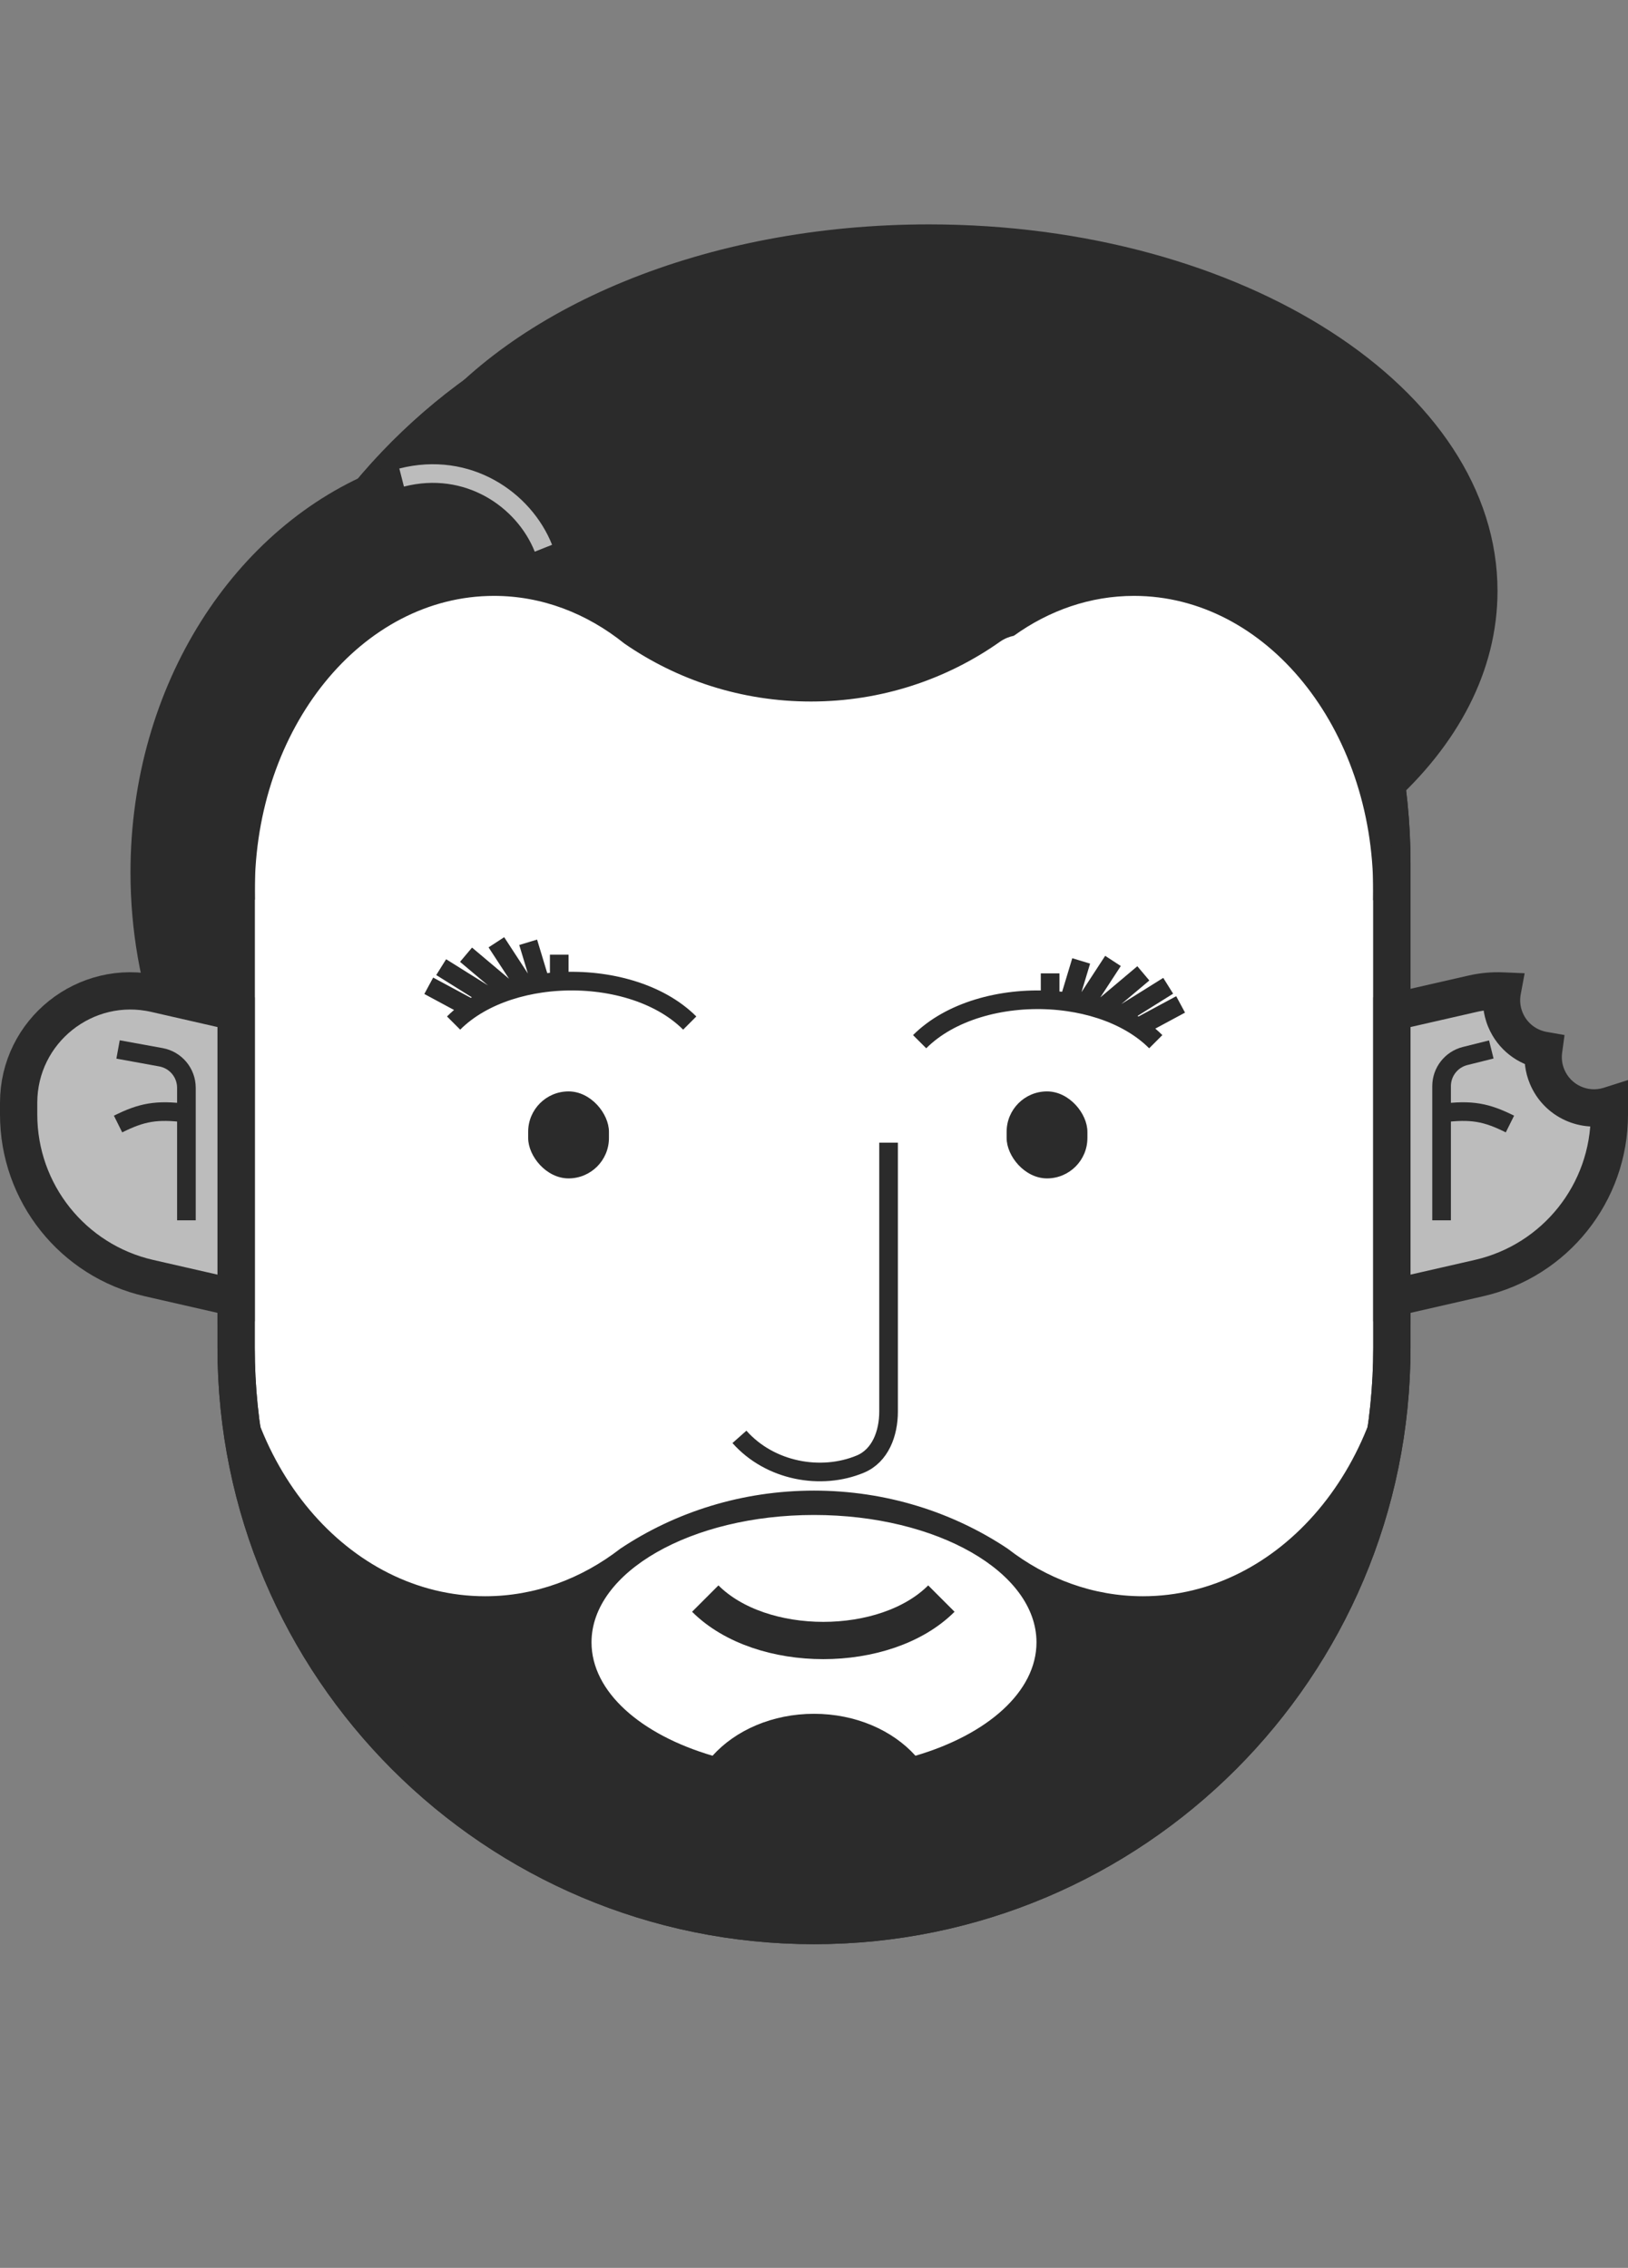 <svg width="262" height="365" viewBox="0 0 262 365" fill="none" xmlns="http://www.w3.org/2000/svg">
<rect x="0" y="0" width="262" height="365" fill="#808080" stroke="none"/>
<path d="M38 138.904C38 87.542 79.638 45.904 131 45.904C182.362 45.904 224 87.542 224 138.904V216.904C224 268.267 182.362 309.904 131 309.904C79.638 309.904 38 268.267 38 216.904V138.904Z" fill="white" stroke="#2B2B2B" stroke-width="6"/>
<path fill-rule="evenodd" clip-rule="evenodd" d="M227 212.904V207.907C225.949 207.916 224.906 207.954 223.87 208.02C223.881 208.48 223.886 208.941 223.886 209.404C223.886 235.638 205.997 256.904 183.93 256.904C175.898 256.904 168.42 254.087 162.156 249.239C153.327 243.355 142.586 239.904 131 239.904C119.414 239.904 108.673 243.355 99.844 249.239C93.58 254.087 86.102 256.904 78.07 256.904C56.003 256.904 38.114 235.638 38.114 209.404C38.114 208.922 38.12 208.442 38.132 207.964C37.266 207.924 36.395 207.904 35.519 207.904C35.346 207.904 35.173 207.905 35 207.907V212.904C35 265.924 77.981 308.904 131 308.904C184.019 308.904 227 265.924 227 212.904ZM166.805 264.324C166.805 272.278 158.893 279.174 147.328 282.573C143.645 278.48 137.703 275.824 131 275.824C124.297 275.824 118.355 278.48 114.672 282.573C103.107 279.174 95.195 272.278 95.195 264.324C95.195 253.002 111.225 243.824 131 243.824C150.775 243.824 166.805 253.002 166.805 264.324Z" fill="#2B2B2B"/>
<path d="M38 138.904C38 87.542 79.638 45.904 131 45.904V45.904C182.362 45.904 224 87.542 224 138.904V216.904C224 268.267 182.362 309.904 131 309.904V309.904C79.638 309.904 38 268.267 38 216.904V138.904Z" stroke="#2B2B2B" stroke-width="6"/>
<path d="M151.5 257.279C142.5 266.279 122.5 266.279 113.5 257.279" stroke="#2B2B2B" stroke-width="6"/>
<rect x="85" y="175.654" width="13" height="14" rx="6.5" fill="#2B2B2B"/>
<rect x="162" y="175.654" width="13" height="14" rx="6.5" fill="#2B2B2B"/>
<path d="M73 164.654C75.344 162.31 78.435 160.576 81.883 159.453M111 164.654C106.086 159.74 97.892 157.509 90 157.961M69 158.654L75.5 162.154M71 155.654L79 160.654M75 153.654L81.883 159.453M81.883 159.453C82.735 159.176 83.61 158.935 84.5 158.732M79.883 151.654L84.5 158.732M84.5 158.732C85.321 158.545 86.156 158.39 87 158.266M85 151.654L87 158.266M87 158.266C87.99 158.121 88.993 158.019 90 157.961M90 153.654V157.961" stroke="#2B2B2B" stroke-width="3"/>
<path d="M186 167.654C183.656 165.31 180.565 163.576 177.117 162.453M148 167.654C152.914 162.74 161.108 160.509 169 160.961M190 161.654L183.5 165.154M188 158.654L180 163.654M184 156.654L177.117 162.453M177.117 162.453C176.265 162.176 175.39 161.935 174.5 161.732M179.117 154.654L174.5 161.732M174.5 161.732C173.679 161.545 172.844 161.39 172 161.266M174 154.654L172 161.266M172 161.266C171.01 161.121 170.007 161.019 169 160.961M169 156.654V160.961" stroke="#2B2B2B" stroke-width="3"/>
<path d="M143 183.904V227.185C143 230.686 141.679 234.296 138.446 235.64C132.135 238.265 123.924 236.802 119 231.254" stroke="#2B2B2B" stroke-width="3"/>
<path fill-rule="evenodd" clip-rule="evenodd" d="M38 144.902V188.513C27.488 176.144 21 159.154 21 140.404C21 110.21 37.827 84.579 61.187 75.46C63.143 73.24 65.204 71.113 67.361 69.088C82.275 49.555 113.453 36.114 149.5 36.114C200.034 36.114 241 62.529 241 95.114C241 108.001 234.592 119.923 223.719 129.627C223.905 132.029 224 134.455 224 136.904V144.883C223.502 144.897 223.002 144.904 222.5 144.904C221.992 144.904 221.486 144.897 220.982 144.883C220.994 144.392 221 143.899 221 143.404C221 117.171 203.763 95.904 182.5 95.904C175.453 95.904 168.847 98.24 163.166 102.319C162.368 102.489 161.61 102.803 160.939 103.277C152.354 109.339 141.847 112.904 130.5 112.904C119.337 112.904 108.987 109.453 100.48 103.57C94.444 98.721 87.239 95.904 79.5 95.904C58.237 95.904 41 117.171 41 143.404C41 143.867 41.005 144.329 41.016 144.788C40.018 144.854 39.013 144.893 38 144.902Z" fill="#2B2B2B"/>
<path d="M87.453 88.234C84.333 80.387 75.266 74.147 64.636 76.859" stroke="#BCBCBC" stroke-width="3"/>
<path fill-rule="evenodd" clip-rule="evenodd" d="M241.784 159.491C241.502 161.002 241.642 162.61 242.278 164.134C243.395 166.808 245.767 168.577 248.425 169.041C248.235 170.434 248.403 171.894 248.984 173.285C250.63 177.228 255.004 179.201 259 177.929V179.379C259 191.973 250.293 202.894 238.016 205.701L224 208.904L224 162.904L236.989 159.935C238.608 159.565 240.217 159.425 241.784 159.491Z" fill="#BCBCBC"/>
<path d="M241.784 159.491L244.733 160.041L245.368 156.638L241.909 156.493L241.784 159.491ZM242.278 164.134L245.047 162.978V162.978L242.278 164.134ZM248.425 169.041L251.398 169.445L251.787 166.582L248.941 166.085L248.425 169.041ZM248.984 173.285L246.216 174.441V174.441L248.984 173.285ZM259 177.929H262V173.826L258.09 175.071L259 177.929ZM238.016 205.701L238.685 208.625L238.016 205.701ZM224 208.904H221L221 212.667L224.668 211.829L224 208.904ZM224 162.904L223.332 159.98L221 160.513V162.904L224 162.904ZM236.989 159.935L237.658 162.86L236.989 159.935ZM238.835 158.94C238.449 161.008 238.642 163.21 239.51 165.29L245.047 162.978C244.642 162.009 244.555 160.996 244.733 160.041L238.835 158.94ZM239.51 165.29C241.037 168.949 244.285 171.364 247.909 171.996L248.941 166.085C247.249 165.79 245.752 164.668 245.047 162.978L239.51 165.29ZM245.452 168.636C245.193 170.544 245.423 172.544 246.216 174.441L251.752 172.129C251.383 171.244 251.278 170.324 251.398 169.445L245.452 168.636ZM246.216 174.441C248.466 179.831 254.445 182.527 259.91 180.788L258.09 175.071C255.564 175.875 252.794 174.624 251.752 172.129L246.216 174.441ZM256 177.929V179.379H262V177.929H256ZM256 179.379C256 190.574 248.261 200.282 237.348 202.776L238.685 208.625C252.326 205.507 262 193.372 262 179.379H256ZM237.348 202.776L223.332 205.98L224.668 211.829L238.685 208.625L237.348 202.776ZM227 208.904L227 162.904L221 162.904L221 208.904H227ZM224.668 165.829L237.658 162.86L236.321 157.011L223.332 159.98L224.668 165.829ZM237.658 162.86C239.015 162.55 240.356 162.434 241.658 162.488L241.909 156.493C240.077 156.417 238.201 156.581 236.321 157.011L237.658 162.86Z" fill="#2B2B2B"/>
<path d="M240 168.904L235.787 169.957C233.561 170.514 232 172.514 232 174.808V196.404" stroke="#2B2B2B" stroke-width="3"/>
<path d="M232 179.159C236.844 178.541 239.211 179.021 243 180.904" stroke="#2B2B2B" stroke-width="3"/>
<path d="M25.011 159.935C13.741 157.359 3 165.923 3 177.483L3 179.379C3 191.973 11.707 202.894 23.984 205.701L38 208.904L38 162.904L25.011 159.935Z" fill="#BCBCBC" stroke="#2B2B2B" stroke-width="6"/>
<path d="M19 168.904L25.894 170.158C28.272 170.59 30 172.661 30 175.077V196.404" stroke="#2B2B2B" stroke-width="3"/>
<path d="M30 179.159C25.156 178.541 22.789 179.021 19 180.904" stroke="#2B2B2B" stroke-width="3"/>
</svg>
